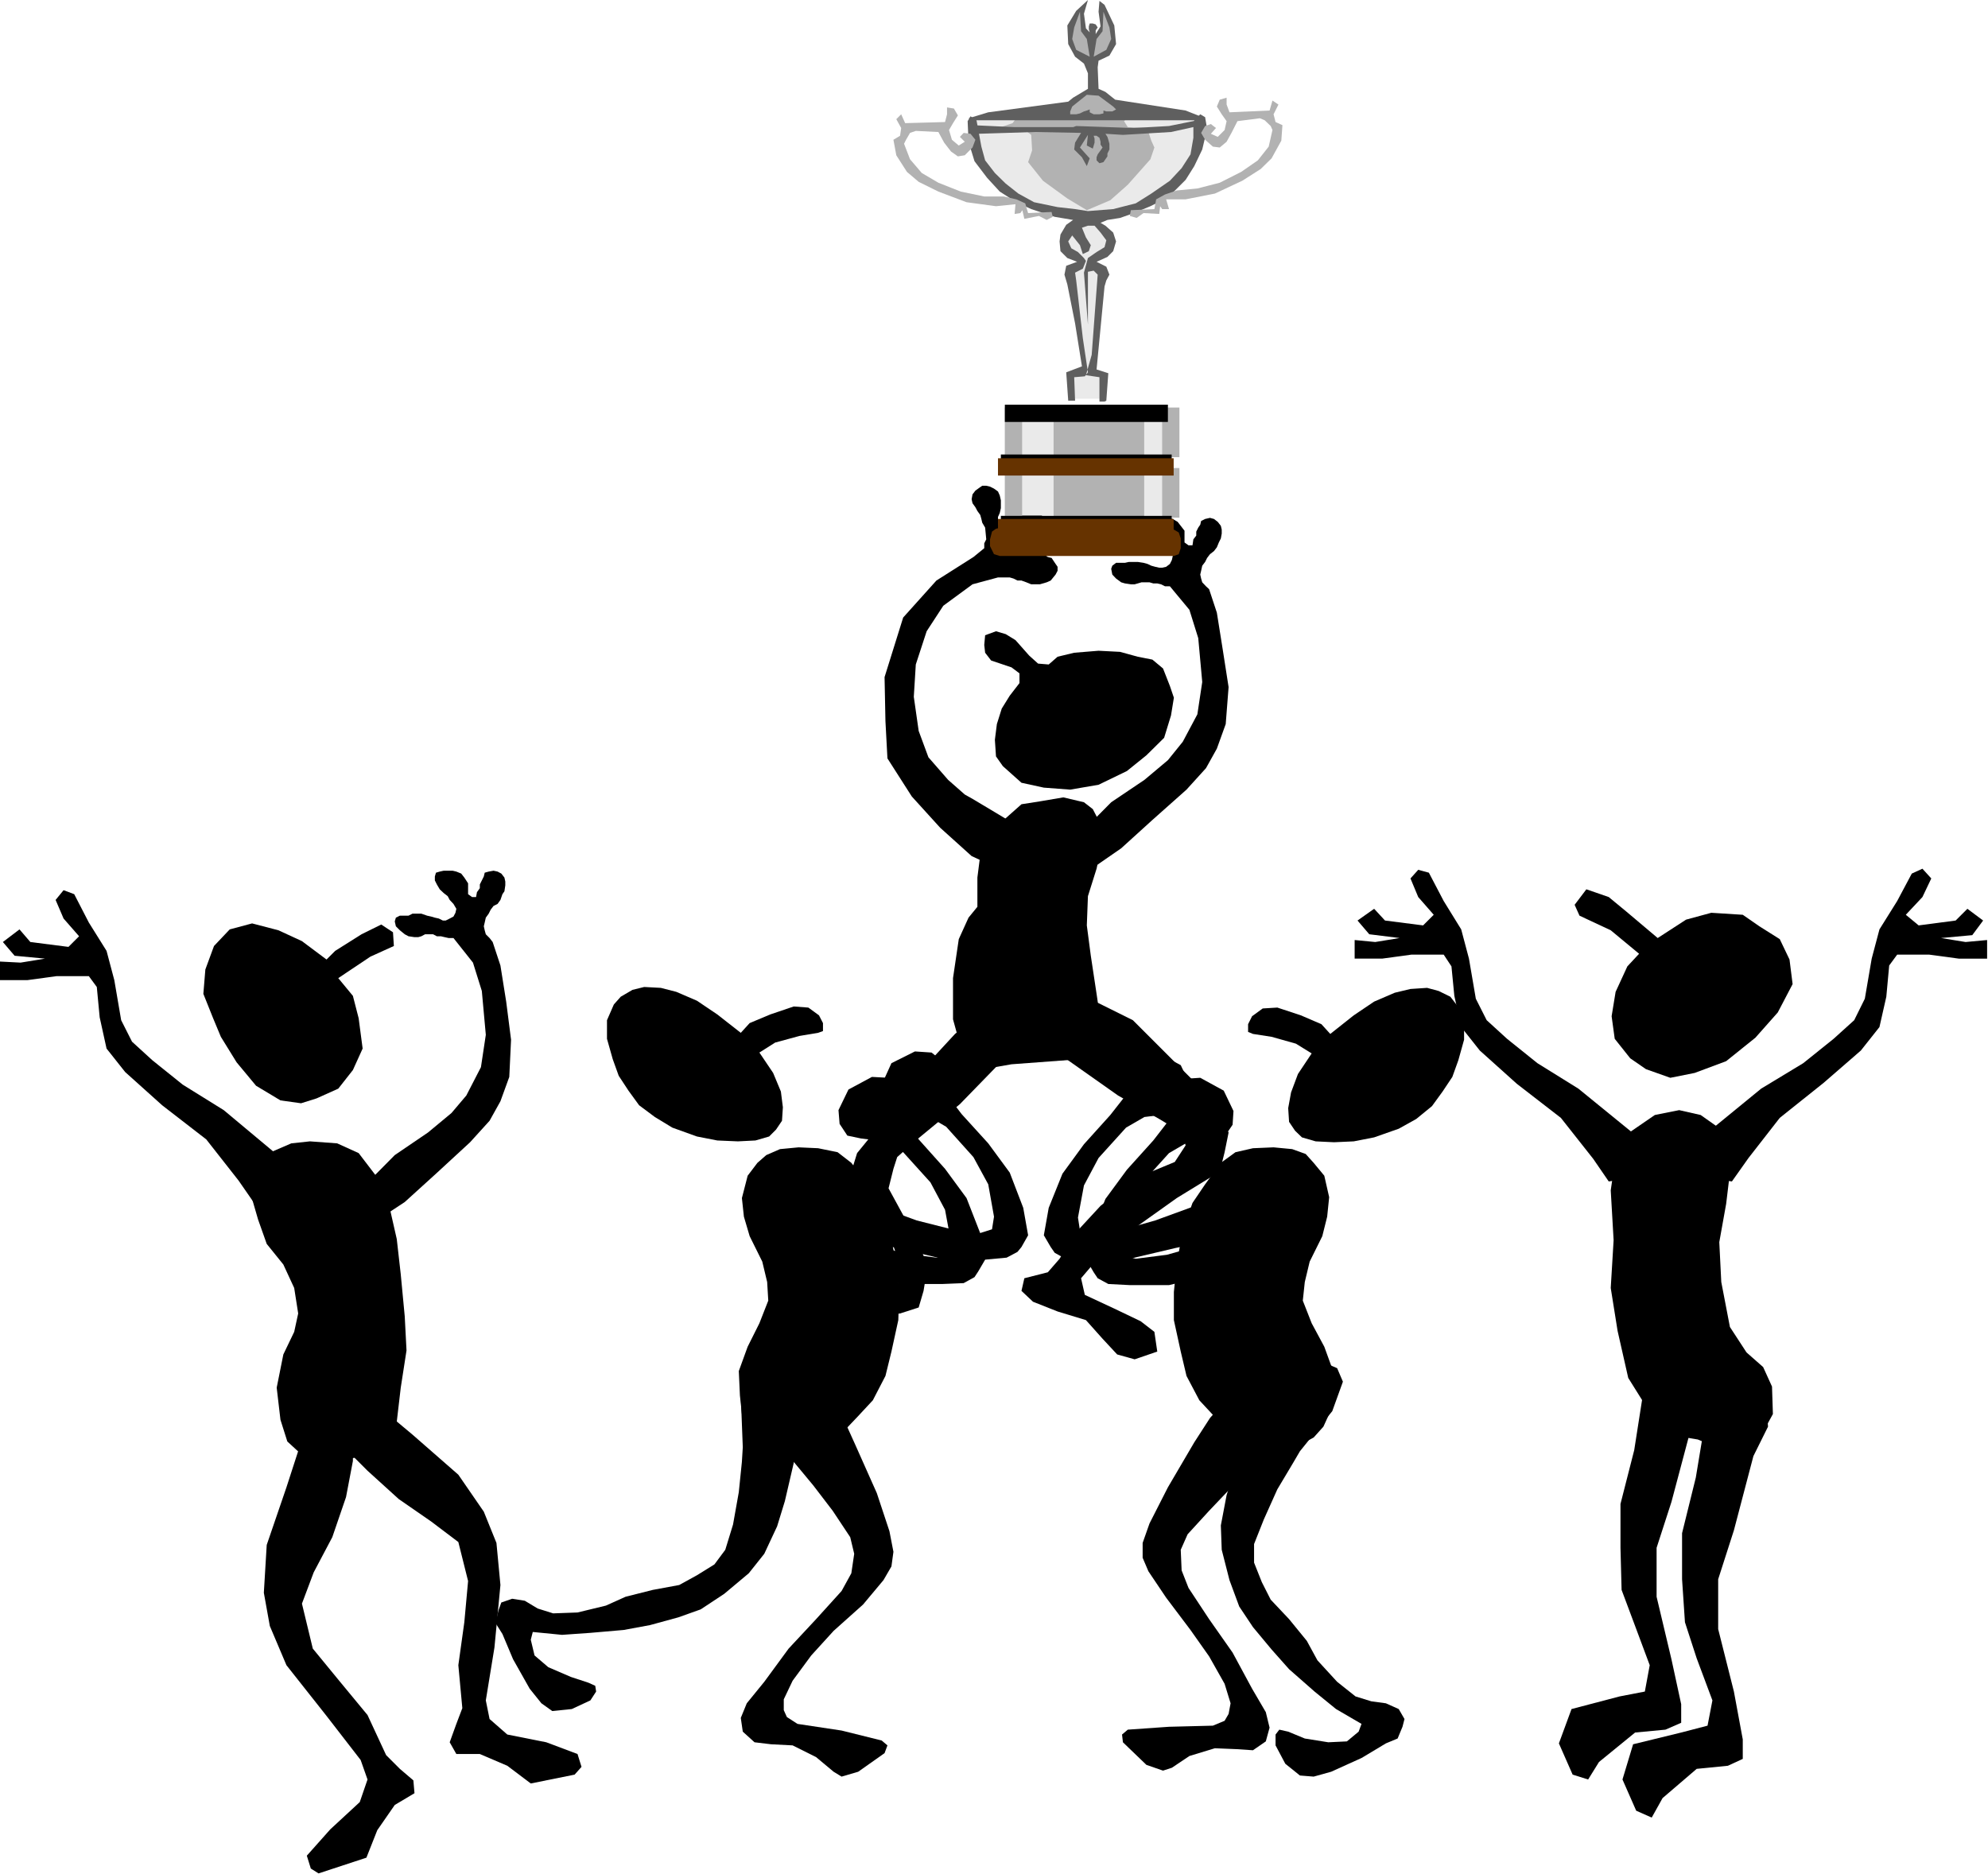 <?xml version="1.0" encoding="UTF-8" standalone="no"?>
<svg
   xmlns:ooo="http://xml.openoffice.org/svg/export"
   xmlns:dc="http://purl.org/dc/elements/1.1/"
   xmlns:cc="http://creativecommons.org/ns#"
   xmlns:rdf="http://www.w3.org/1999/02/22-rdf-syntax-ns#"
   xmlns:svg="http://www.w3.org/2000/svg"
   xmlns="http://www.w3.org/2000/svg"
   xmlns:sodipodi="http://sodipodi.sourceforge.net/DTD/sodipodi-0.dtd"
   xmlns:inkscape="http://www.inkscape.org/namespaces/inkscape"
   version="1.2"
   width="89.74mm"
   height="84.62mm"
   viewBox="0 0 8974 8462"
   preserveAspectRatio="xMidYMid"
   xml:space="preserve"
   id="svg179"
   sodipodi:docname="teamwin.svg"
   style="fill-rule:evenodd;stroke-width:28.222;stroke-linejoin:round"
   inkscape:version="0.92.5 (2060ec1f9f, 2020-04-08)"><sodipodi:namedview
   pagecolor="#ffffff"
   bordercolor="#666666"
   borderopacity="1"
   objecttolerance="10"
   gridtolerance="10"
   guidetolerance="10"
   inkscape:pageopacity="0"
   inkscape:pageshadow="2"
   inkscape:window-width="664"
   inkscape:window-height="487"
   id="namedview181"
   showgrid="false"
   inkscape:zoom="0.2102413"
   inkscape:cx="169.5874"
   inkscape:cy="159.91181"
   inkscape:window-x="0"
   inkscape:window-y="0"
   inkscape:window-maximized="0"
   inkscape:current-layer="svg179" />
 <defs
   class="ClipPathGroup"
   id="defs8">
  <clipPath
   id="presentation_clip_path"
   clipPathUnits="userSpaceOnUse">
   <rect
   x="0"
   y="0"
   width="21000"
   height="29700"
   id="rect2" />
  </clipPath>
  <clipPath
   id="presentation_clip_path_shrink"
   clipPathUnits="userSpaceOnUse">
   <rect
   x="21"
   y="29"
   width="20958"
   height="29641"
   id="rect5" />
  </clipPath>
 </defs>
 <defs
   class="TextShapeIndex"
   id="defs12">
  <g
   ooo:slide="id1"
   ooo:id-list="id3"
   id="g10" />
 </defs>
 <defs
   class="EmbeddedBulletChars"
   id="defs44">
  <g
   id="bullet-char-template-57356"
   transform="matrix(4.8828125e-4,0,0,-4.8828125e-4,0,0)">
   <path
   d="M 580,1141 1163,571 580,0 -4,571 Z"
   id="path14"
   inkscape:connector-curvature="0" />
  </g>
  <g
   id="bullet-char-template-57354"
   transform="matrix(4.8828125e-4,0,0,-4.8828125e-4,0,0)">
   <path
   d="M 8,1128 H 1137 V 0 H 8 Z"
   id="path17"
   inkscape:connector-curvature="0" />
  </g>
  <g
   id="bullet-char-template-10146"
   transform="matrix(4.8828125e-4,0,0,-4.8828125e-4,0,0)">
   <path
   d="M 174,0 602,739 174,1481 1456,739 Z M 1358,739 309,1346 659,739 Z"
   id="path20"
   inkscape:connector-curvature="0" />
  </g>
  <g
   id="bullet-char-template-10132"
   transform="matrix(4.8828125e-4,0,0,-4.8828125e-4,0,0)">
   <path
   d="M 2015,739 1276,0 H 717 l 543,543 H 174 v 393 h 1086 l -543,545 h 557 z"
   id="path23"
   inkscape:connector-curvature="0" />
  </g>
  <g
   id="bullet-char-template-10007"
   transform="matrix(4.8828125e-4,0,0,-4.8828125e-4,0,0)">
   <path
   d="m 0,-2 c -7,16 -16,29 -25,39 l 381,530 c -94,256 -141,385 -141,387 0,25 13,38 40,38 9,0 21,-2 34,-5 21,4 42,12 65,25 l 27,-13 111,-251 280,301 64,-25 24,25 c 21,-10 41,-24 62,-43 C 886,937 835,863 770,784 769,783 710,716 594,584 L 774,223 c 0,-27 -21,-55 -63,-84 l 16,-20 C 717,90 699,76 672,76 641,76 570,178 457,381 L 164,-76 c -22,-34 -53,-51 -92,-51 -42,0 -63,17 -64,51 -7,9 -10,24 -10,44 0,9 1,19 2,30 z"
   id="path26"
   inkscape:connector-curvature="0" />
  </g>
  <g
   id="bullet-char-template-10004"
   transform="matrix(4.8828125e-4,0,0,-4.8828125e-4,0,0)">
   <path
   d="M 285,-33 C 182,-33 111,30 74,156 52,228 41,333 41,471 c 0,78 14,145 41,201 34,71 87,106 158,106 53,0 88,-31 106,-94 l 23,-176 c 8,-64 28,-97 59,-98 l 735,706 c 11,11 33,17 66,17 42,0 63,-15 63,-46 V 965 c 0,-36 -10,-64 -30,-84 L 442,47 C 390,-6 338,-33 285,-33 Z"
   id="path29"
   inkscape:connector-curvature="0" />
  </g>
  <g
   id="bullet-char-template-9679"
   transform="matrix(4.8828125e-4,0,0,-4.8828125e-4,0,0)">
   <path
   d="M 813,0 C 632,0 489,54 383,161 276,268 223,411 223,592 c 0,181 53,324 160,431 106,107 249,161 430,161 179,0 323,-54 432,-161 108,-107 162,-251 162,-431 0,-180 -54,-324 -162,-431 C 1136,54 992,0 813,0 Z"
   id="path32"
   inkscape:connector-curvature="0" />
  </g>
  <g
   id="bullet-char-template-8226"
   transform="matrix(4.8828125e-4,0,0,-4.8828125e-4,0,0)">
   <path
   d="m 346,457 c -73,0 -137,26 -191,78 -54,51 -81,114 -81,188 0,73 27,136 81,188 54,52 118,78 191,78 73,0 134,-26 185,-79 51,-51 77,-114 77,-187 0,-75 -25,-137 -76,-188 -50,-52 -112,-78 -186,-78 z"
   id="path35"
   inkscape:connector-curvature="0" />
  </g>
  <g
   id="bullet-char-template-8211"
   transform="matrix(4.8828125e-4,0,0,-4.8828125e-4,0,0)">
   <path
   d="M -4,459 H 1135 V 606 H -4 Z"
   id="path38"
   inkscape:connector-curvature="0" />
  </g>
  <g
   id="bullet-char-template-61548"
   transform="matrix(4.8828125e-4,0,0,-4.8828125e-4,0,0)">
   <path
   d="m 173,740 c 0,163 58,303 173,419 116,115 255,173 419,173 163,0 302,-58 418,-173 116,-116 174,-256 174,-419 0,-163 -58,-303 -174,-418 C 1067,206 928,148 765,148 601,148 462,206 346,322 231,437 173,577 173,740 Z"
   id="path41"
   inkscape:connector-curvature="0" />
  </g>
 </defs>
 <g
   id="g49"
   transform="translate(-6013,-10619)">
  <g
   id="id2"
   class="Master_Slide">
   <g
   id="bg-id2"
   class="Background" />
   <g
   id="bo-id2"
   class="BackgroundObjects" />
  </g>
 </g>
 <g
   class="SlideGroup"
   id="g177"
   transform="translate(-6013,-10619)">
  <g
   id="g175">
   <g
   id="container-id1">
    <g
   id="id1"
   class="Slide"
   clip-path="url(#presentation_clip_path)">
     <g
   class="Page"
   id="g171">
      <g
   class="Graphic"
   id="g169">
       <g
   id="id3">
        <rect
   class="BoundingBox"
   x="6013"
   y="10619"
   width="8974"
   height="8462"
   id="rect51"
   style="fill:none;stroke:none" />
        <defs
   id="defs56">
         <clipPath
   id="clip_path_1"
   clipPathUnits="userSpaceOnUse">
          <path
   d="m 6013,10619 h 8973 v 8461 H 6013 Z"
   id="path53"
   inkscape:connector-curvature="0" />
         </clipPath>
        </defs>
        <g
   clip-path="url(#clip_path_1)"
   id="g166">
         <path
   d="m 9472,15834 62,-27 84,-8 88,4 88,18 62,48 75,97 57,84 40,124 31,150 13,128 -4,127 -31,142 -27,110 -57,110 -66,71 -75,79 -75,44 -80,18 -84,4 -83,-17 -58,-31 -39,-44 -31,-62 -9,-84 -5,-110 40,-110 53,-106 40,-102 -5,-84 -22,-92 -57,-115 -26,-88 -9,-84 26,-101 44,-58 z"
   id="path58"
   inkscape:connector-curvature="0"
   style="fill:#000000;stroke:none" />
         <path
   d="m 9357,15282 -106,-83 -92,-62 -93,-40 -70,-18 -75,-4 -53,13 -53,31 -31,35 -31,71 v 84 l 26,92 27,75 44,67 48,66 71,53 79,48 111,40 92,18 93,4 79,-4 62,-18 31,-31 27,-40 4,-61 -9,-71 -35,-84 -62,-92 71,-45 110,-30 84,-14 22,-8 v -36 l -18,-35 -48,-35 -66,-5 -106,36 -93,39 z"
   id="path60"
   inkscape:connector-curvature="0"
   style="fill:#000000;stroke:none" />
         <path
   d="m 9600,16002 -53,-53 -49,-22 h -13 l -53,4 -13,9 -35,79 26,106 80,106 158,88 217,44 225,53 h 176 l 97,-4 49,-27 17,-26 31,-53 -22,-119 -62,-159 -97,-132 -119,-133 -61,-79 -14,-66 -17,-93 -44,-40 -75,-4 -106,57 -45,93 5,62 35,53 62,13 106,13 84,49 123,136 66,124 27,146 -9,57 -57,13 -141,-18 -142,-39 -181,-66 -105,-67 -40,-53 z"
   id="path62"
   inkscape:connector-curvature="0"
   style="fill:#000000;stroke:none" />
         <path
   d="m 9794,15887 -53,-53 -48,-22 h -14 l -53,4 -13,9 -35,79 26,106 80,111 159,83 216,49 225,53 h 176 l 97,-9 49,-26 18,-22 30,-53 -22,-124 -61,-159 -97,-132 -120,-132 -61,-80 -14,-66 -17,-97 -44,-35 -75,-5 -106,53 -44,97 4,62 35,53 62,13 106,13 84,49 123,137 67,123 26,146 -9,57 -57,18 -141,-22 -142,-36 -180,-66 -106,-66 -40,-57 z"
   id="path64"
   inkscape:connector-curvature="0"
   style="fill:#000000;stroke:none" />
         <path
   d="m 9556,16915 66,-27 75,9 75,49 49,79 52,115 98,220 57,172 18,93 -9,66 -36,62 -92,110 -133,119 -101,111 -84,114 -40,84 v 49 l 14,31 48,31 199,30 181,45 26,22 -13,35 -119,84 -75,22 -36,-22 -79,-66 -106,-53 -97,-5 -75,-9 -53,-48 -9,-62 27,-66 79,-97 110,-150 124,-133 115,-127 44,-80 13,-88 -18,-75 -79,-119 -88,-115 -88,-106 -75,-106 -40,-88 9,-62 31,-39 z"
   id="path66"
   inkscape:connector-curvature="0"
   style="fill:#000000;stroke:none" />
         <path
   d="m 9366,17153 -9,-234 40,-132 57,-35 106,22 62,83 v 14 l 18,136 -9,18 -35,199 -40,172 -35,114 -58,124 -70,88 -111,93 -106,70 -101,36 -128,35 -119,22 -150,13 -128,9 -132,-13 -9,35 17,71 62,53 102,44 79,26 31,14 4,26 -26,40 -84,39 -88,9 -49,-35 -53,-66 -75,-133 -48,-114 -31,-49 13,-57 13,-36 49,-17 57,9 58,35 70,22 110,-4 128,-31 89,-40 123,-31 119,-22 80,-44 79,-49 49,-66 35,-114 26,-146 14,-137 z"
   id="path68"
   inkscape:connector-curvature="0"
   style="fill:#000000;stroke:none" />
         <path
   d="m 11907,15829 -61,-22 -84,-8 -93,4 -79,18 -66,48 -71,97 -57,84 -44,124 -27,150 -13,128 v 127 l 31,142 26,110 58,110 66,71 75,79 75,44 79,18 80,4 83,-17 58,-31 44,-49 26,-57 14,-79 4,-115 -40,-110 -57,-106 -40,-102 9,-84 22,-92 57,-115 22,-88 9,-88 -22,-97 -48,-58 z"
   id="path70"
   inkscape:connector-curvature="0"
   style="fill:#000000;stroke:none" />
         <path
   d="m 12018,15287 106,-84 92,-62 93,-40 71,-17 75,-5 52,14 53,26 31,40 31,70 v 84 l -26,93 -27,75 -44,66 -48,66 -71,58 -79,44 -111,39 -92,18 -89,4 -83,-4 -62,-18 -31,-30 -27,-40 -4,-62 13,-71 31,-83 62,-93 -71,-44 -110,-31 -84,-13 -22,-9 v -35 l 18,-36 48,-35 66,-4 106,35 93,40 z"
   id="path72"
   inkscape:connector-curvature="0"
   style="fill:#000000;stroke:none" />
         <path
   d="m 11779,16006 53,-53 49,-22 h 13 l 53,4 13,9 36,80 -27,105 -79,106 -159,89 -216,44 -225,53 h -177 l -97,-5 -48,-26 -18,-27 -31,-53 22,-123 62,-155 97,-132 119,-132 62,-80 13,-66 18,-97 44,-35 75,-5 106,58 44,92 -4,62 -36,53 -62,13 -105,13 -84,49 -124,137 -66,123 -26,146 8,57 58,14 141,-18 141,-40 181,-66 106,-66 40,-53 z"
   id="path74"
   inkscape:connector-curvature="0"
   style="fill:#000000;stroke:none" />
         <path
   d="m 11585,15891 53,-53 49,-22 h 13 l 53,5 13,8 36,80 -27,106 -79,106 -159,88 -216,44 -225,53 h -177 l -97,-4 -48,-27 -18,-26 -31,-53 22,-124 62,-154 97,-133 119,-132 62,-79 13,-67 18,-97 44,-35 75,-4 106,57 44,93 -5,61 -35,53 -62,14 -106,13 -83,48 -124,137 -66,124 -27,145 9,58 58,13 141,-18 141,-40 181,-66 106,-66 39,-53 z"
   id="path76"
   inkscape:connector-curvature="0"
   style="fill:#000000;stroke:none" />
         <path
   d="m 11753,16950 -62,-40 h -79 l -75,40 -62,71 -71,110 -119,203 -83,163 -31,88 v 67 l 26,61 80,119 110,146 84,119 70,124 27,88 -9,48 -18,31 -53,22 -198,5 -186,13 -26,22 4,35 106,102 75,26 40,-13 79,-53 115,-35 97,4 75,5 58,-40 17,-62 -17,-70 -62,-106 -88,-163 -106,-151 -93,-141 -31,-79 -4,-93 31,-70 97,-106 97,-102 106,-92 88,-97 48,-80 v -66 l -22,-40 z"
   id="path78"
   inkscape:connector-curvature="0"
   style="fill:#000000;stroke:none" />
         <path
   d="m 11881,17171 146,-181 48,-133 -26,-61 -102,-44 -101,35 -5,9 -97,97 v 17 l -88,186 -71,163 -35,110 -26,137 4,110 35,137 44,119 62,93 84,101 79,89 115,101 97,79 115,67 -13,35 -53,44 -84,4 -106,-17 -75,-31 -40,-9 -17,22 v 49 l 44,83 66,53 62,5 79,-22 137,-62 110,-66 53,-22 22,-53 9,-35 -26,-45 -58,-26 -66,-9 -71,-22 -83,-66 -89,-97 -48,-88 -80,-98 -83,-88 -40,-79 -35,-88 v -84 l 44,-111 61,-136 71,-119 z"
   id="path80"
   inkscape:connector-curvature="0"
   style="fill:#000000;stroke:none" />
         <path
   d="m 10747,13619 40,-35 75,-18 110,-9 97,5 80,22 66,13 48,40 31,79 18,53 -13,80 -31,101 -80,79 -88,71 -128,62 -128,22 -119,-9 -101,-22 -84,-75 -31,-44 -5,-75 9,-71 22,-70 36,-58 44,-57 v -44 l -36,-27 -92,-31 -27,-35 -4,-35 4,-44 49,-18 44,13 44,27 62,70 40,36 z"
   id="path82"
   inkscape:connector-curvature="0"
   style="fill:#000000;stroke:none" />
         <path
   d="m 10341,14859 44,-97 40,-49 v -132 l 13,-102 53,-83 53,-75 80,-71 83,-13 106,-18 93,22 40,31 39,75 v 93 l -22,101 -39,124 -5,132 18,137 26,172 22,150 -35,97 -62,48 -309,23 -172,30 -53,-92 -39,-141 v -186 z"
   id="path84"
   inkscape:connector-curvature="0"
   style="fill:#000000;stroke:none" />
         <path
   d="m 11352,15450 -225,-225 -159,-79 -199,-27 -93,40 v 110 l 133,119 251,177 186,106 101,61 18,58 -49,75 -181,75 -154,123 -110,119 -75,120 -53,61 -106,27 -13,57 52,49 111,44 128,39 75,84 66,71 79,22 102,-35 -13,-89 -62,-48 -119,-57 -133,-62 -17,-75 75,-88 159,-133 198,-141 194,-119 22,-88 18,-89 -40,-70 -79,-124 z"
   id="path86"
   inkscape:connector-curvature="0"
   style="fill:#000000;stroke:none" />
         <path
   d="m 10165,15459 159,-172 110,-88 101,-23 111,49 8,88 -128,106 -180,185 -199,164 -84,75 -17,53 -22,88 79,145 62,115 35,93 -18,110 -22,75 -84,27 -141,13 -123,48 -71,49 -93,-31 -17,-106 101,-40 190,-48 102,18 39,-18 13,-102 -39,-114 -84,-115 -71,-119 -26,-75 26,-84 58,-71 106,-132 z"
   id="path88"
   inkscape:connector-curvature="0"
   style="fill:#000000;stroke:none" />
         <path
   d="m 10407,14228 177,106 17,75 -66,75 -61,35 -75,-35 -142,-128 -128,-141 -110,-172 -9,-168 -4,-199 84,-269 150,-167 167,-106 49,-40 v -22 l 9,-18 -5,-53 -13,-22 -4,-17 -5,-18 -13,-18 -9,-17 -13,-18 -4,-18 4,-22 13,-17 18,-13 13,-9 h 18 l 17,4 18,9 18,13 8,18 5,22 v 18 17 l -5,22 -8,18 v 18 17 h 22 l 17,-4 18,-13 9,-18 4,-18 13,-22 9,-17 14,-18 17,-5 18,-4 h 17 l 23,4 17,5 9,18 v 17 18 l -9,17 -13,18 -4,18 -14,17 -22,18 -17,4 -14,18 -17,5 -9,17 -13,18 v 17 l 17,14 18,4 h 22 26 23 l 26,5 18,13 17,4 18,27 9,13 v 18 l -9,17 -22,27 -18,8 -31,9 h -13 -26 l -22,-9 -22,-8 h -18 l -18,-9 -17,-5 h -18 -18 -17 l -115,31 -132,97 -75,115 -49,150 -9,146 22,154 44,119 89,102 75,66 z"
   id="path90"
   inkscape:connector-curvature="0"
   style="fill:#000000;stroke:none" />
         <path
   d="m 10937,14334 92,-93 150,-101 106,-89 67,-83 66,-124 22,-146 -18,-198 -40,-128 -88,-106 h -22 l -18,-9 -17,-4 h -18 l -17,-5 h -18 -18 l -17,5 -14,4 h -17 l -27,-4 -17,-5 -23,-17 -17,-18 -5,-26 5,-14 17,-13 h 23 17 l 18,-4 h 26 14 l 26,4 18,5 17,8 18,5 18,4 h 13 l 18,-4 17,-13 9,-18 4,-18 -13,-22 -17,-17 -9,-18 -18,-9 -18,-17 -13,-27 -9,-18 v -13 l 5,-17 17,-9 18,-5 h 18 22 l 17,5 22,13 14,18 17,22 v 17 18 18 l 18,13 h 18 l 4,-27 13,-17 v -18 l 9,-18 9,-13 4,-17 18,-9 22,-5 18,5 17,13 14,18 4,17 v 18 l -4,22 -9,18 -9,22 -13,17 -18,14 -13,17 -9,18 -13,17 -5,23 -4,17 4,18 5,17 17,18 14,13 35,106 26,163 27,173 -13,167 -40,111 -49,88 -88,97 -154,137 -141,128 -120,83 -70,5 -35,-40 -14,-93 44,-48 z"
   id="path92"
   inkscape:connector-curvature="0"
   style="fill:#000000;stroke:none" />
         <path
   d="m 13496,14854 128,-83 114,-31 142,9 75,52 92,58 44,92 14,111 -67,128 -101,114 -132,106 -142,53 -110,22 -110,-39 -71,-49 -70,-88 -14,-102 18,-110 53,-115 53,-57 -128,-106 -141,-66 -22,-49 53,-70 101,35 80,66 z"
   id="path94"
   inkscape:connector-curvature="0"
   style="fill:#000000;stroke:none" />
         <path
   d="m 13302,15869 66,-137 115,-79 110,-22 97,22 75,53 26,97 31,110 -17,141 -31,173 9,180 39,203 75,115 75,66 40,88 4,124 -53,97 -172,66 -114,-48 -84,-14 -128,-101 -102,-163 -48,-212 -31,-194 13,-216 -13,-225 z"
   id="path96"
   inkscape:connector-curvature="0"
   style="fill:#000000;stroke:none" />
         <path
   d="m 13655,15927 -31,-89 97,-106 242,-198 190,-115 137,-110 93,-84 48,-97 31,-181 35,-132 80,-128 66,-124 48,-22 40,44 -40,84 -75,80 58,48 167,-22 53,-53 71,53 -49,66 -141,13 111,18 97,-9 v 84 h -128 l -133,-18 h -145 l -36,49 -13,141 -31,137 -84,106 -167,145 -199,159 -141,181 -75,106 z"
   id="path98"
   inkscape:connector-curvature="0"
   style="fill:#000000;stroke:none" />
         <path
   d="m 13390,17166 53,-339 88,-98 172,31 9,181 -66,128 -88,331 -67,207 v 221 l 67,282 44,203 v 84 l -71,31 -137,13 -163,133 -49,79 -70,-22 -62,-141 57,-155 217,-57 114,-22 22,-119 -66,-177 -61,-163 -5,-190 v -198 z"
   id="path100"
   inkscape:connector-curvature="0"
   style="fill:#000000;stroke:none" />
         <path
   d="m 13668,17290 57,-344 88,-102 168,35 13,181 -66,133 -88,335 -71,221 v 225 l 71,282 40,216 v 88 l -67,31 -141,14 -154,132 -49,88 -70,-31 -62,-141 48,-159 217,-53 119,-31 22,-114 -71,-190 -53,-163 -13,-194 v -208 z"
   id="path102"
   inkscape:connector-curvature="0"
   style="fill:#000000;stroke:none" />
         <path
   d="m 13447,15927 36,-89 -102,-106 -243,-198 -185,-115 -137,-110 -92,-84 -49,-97 -31,-181 -35,-132 -79,-128 -67,-128 -48,-13 -35,39 35,84 70,80 -48,48 -172,-22 -49,-53 -75,53 53,62 137,17 -110,18 -93,-9 v 84 h 124 l 132,-18 h 146 l 35,53 13,133 31,141 84,106 167,150 199,154 146,185 70,102 z"
   id="path104"
   inkscape:connector-curvature="0"
   style="fill:#000000;stroke:none" />
         <path
   d="m 7487,14951 -111,-83 -106,-49 -119,-31 -101,27 -71,75 -39,106 -9,110 44,110 35,84 71,115 88,106 110,66 93,13 70,-22 98,-44 66,-84 44,-97 -18,-137 -26,-101 -66,-80 145,-97 106,-48 -4,-62 -53,-35 -89,44 -119,75 z"
   id="path106"
   inkscape:connector-curvature="0"
   style="fill:#000000;stroke:none" />
         <path
   d="m 7195,15896 31,-71 102,-44 84,-9 123,9 97,44 84,110 53,124 35,154 18,159 18,190 8,154 -26,168 -18,154 -39,75 -67,66 -123,31 -119,-8 -84,-18 -62,-57 -31,-98 -17,-145 30,-150 49,-102 18,-83 -18,-115 -49,-106 -75,-93 -39,-110 -27,-93 9,-70 z"
   id="path108"
   inkscape:connector-curvature="0"
   style="fill:#000000;stroke:none" />
         <path
   d="m 7566,16946 150,17 159,133 207,181 115,167 57,141 18,190 -27,282 -39,239 17,84 80,70 176,35 141,53 18,58 -31,35 -198,40 -106,-80 -124,-53 h -106 l -30,-53 30,-83 27,-71 -18,-194 27,-194 17,-186 -44,-176 -123,-93 -146,-101 -141,-128 -115,-115 -40,-84 z"
   id="path110"
   inkscape:connector-curvature="0"
   style="fill:#000000;stroke:none" />
         <path
   d="m 7504,17038 -128,80 -70,216 -89,260 -13,216 27,150 75,177 181,229 154,199 31,88 -35,102 -133,123 -106,119 18,58 35,22 216,-71 49,-124 79,-114 89,-53 -5,-58 -61,-52 -62,-62 -84,-181 -128,-155 -119,-145 -49,-203 53,-141 84,-159 62,-181 31,-163 v -97 z"
   id="path112"
   inkscape:connector-curvature="0"
   style="fill:#000000;stroke:none" />
         <path
   d="m 7703,15927 92,-93 150,-102 106,-88 67,-79 66,-128 22,-146 -18,-198 -40,-128 -88,-111 h -22 l -18,-4 -17,-4 h -18 l -17,-9 h -18 -18 l -17,9 -14,4 h -17 l -27,-4 -17,-9 -22,-18 -18,-18 -5,-22 5,-17 18,-9 h 22 17 l 18,-9 h 26 14 l 26,9 18,4 17,5 18,4 18,9 h 13 l 18,-9 17,-9 9,-17 4,-18 -13,-22 -17,-18 -9,-17 -18,-14 -18,-17 -13,-22 -9,-18 v -18 l 5,-17 17,-5 18,-4 h 18 22 l 17,4 22,9 14,18 17,26 v 18 18 13 l 18,13 h 18 l 4,-22 13,-18 v -17 l 9,-18 9,-18 4,-17 18,-5 22,-4 18,4 17,9 14,18 4,18 v 17 l -4,27 -9,13 -9,26 -13,18 -18,9 -13,17 -9,18 -13,18 -5,22 -4,17 4,18 5,18 17,17 14,18 35,106 26,163 22,172 -8,168 -40,110 -49,88 -88,97 -154,142 -141,128 -120,79 -70,9 -35,-44 -14,-93 44,-44 z"
   id="path114"
   inkscape:connector-curvature="0"
   style="fill:#000000;stroke:none" />
         <path
   d="m 7332,16028 35,-93 -101,-101 -243,-203 -185,-115 -137,-110 -92,-84 -49,-97 -31,-181 -35,-132 -80,-128 -66,-128 -48,-18 -36,44 36,84 70,80 -48,48 -172,-22 -49,-57 -75,57 53,62 137,13 -110,18 -97,-5 v 84 h 128 l 132,-18 h 145 l 36,49 13,137 31,141 84,106 167,150 199,154 146,186 70,101 z"
   id="path116"
   inkscape:connector-curvature="0"
   style="fill:#000000;stroke:none" />
         <path
   d="m 10549,12459 h 731 v 220 h -731 z"
   id="path118"
   inkscape:connector-curvature="0"
   style="fill:#eaeaea;stroke:none" />
         <path
   d="m 10549,12459 h 78 v 228 h -78 z"
   id="path120"
   inkscape:connector-curvature="0"
   style="fill:#b2b2b2;stroke:none" />
         <path
   d="m 11259,12459 h 78 v 224 h -78 z"
   id="path122"
   inkscape:connector-curvature="0"
   style="fill:#b2b2b2;stroke:none" />
         <path
   d="m 10769,12463 h 409 v 220 h -409 z"
   id="path124"
   inkscape:connector-curvature="0"
   style="fill:#b2b2b2;stroke:none" />
         <path
   d="m 10549,12732 h 731 v 215 h -731 z"
   id="path126"
   inkscape:connector-curvature="0"
   style="fill:#eaeaea;stroke:none" />
         <path
   d="m 10549,12732 h 78 v 228 h -78 z"
   id="path128"
   inkscape:connector-curvature="0"
   style="fill:#b2b2b2;stroke:none" />
         <path
   d="m 11259,12732 h 78 v 224 h -78 z"
   id="path130"
   inkscape:connector-curvature="0"
   style="fill:#b2b2b2;stroke:none" />
         <path
   d="m 10769,12737 h 409 v 220 h -409 z"
   id="path132"
   inkscape:connector-curvature="0"
   style="fill:#b2b2b2;stroke:none" />
         <path
   d="m 10531,12671 h 771 v 78 h -771 z"
   id="path134"
   inkscape:connector-curvature="0"
   style="fill:#000000;stroke:none" />
         <path
   d="m 10518,12688 h 793 v 78 h -793 z"
   id="path136"
   inkscape:connector-curvature="0"
   style="fill:#663300;stroke:none" />
         <path
   d="m 10531,13001 h 759 l 22,9 22,13 9,27 v 44 l -9,27 -22,8 h -22 -764 l -26,-8 -18,-36 v -31 l 9,-35 18,-13 z"
   id="path138"
   inkscape:connector-curvature="0"
   style="fill:#663300;stroke:none" />
         <path
   d="m 10531,12948 h 771 v 78 h -771 z"
   id="path140"
   inkscape:connector-curvature="0"
   style="fill:#000000;stroke:none" />
         <path
   d="m 10518,12962 h 793 v 78 h -793 z"
   id="path142"
   inkscape:connector-curvature="0"
   style="fill:#663300;stroke:none" />
         <path
   d="m 10549,12446 h 736 v 78 h -736 z"
   id="path144"
   inkscape:connector-curvature="0"
   style="fill:#000000;stroke:none" />
         <path
   d="m 10403,11157 h 1041 -17 v 97 l -27,80 -40,53 -53,57 -66,57 -75,36 -88,31 -62,13 -40,4 -8,22 v 18 l 26,26 27,31 8,36 -13,26 -26,22 -53,22 -5,18 44,26 9,22 -9,58 -30,379 48,13 5,115 h -150 l -5,-119 62,-18 -53,-428 4,-22 31,-22 13,-9 -8,-13 -36,-22 -35,-22 -9,-26 5,-36 17,-22 27,-26 13,-18 -9,-26 -35,-9 -84,-18 -62,-22 -66,-31 -53,-31 -40,-39 -52,-53 -36,-53 -22,-66 -13,-67 z"
   id="path146"
   inkscape:connector-curvature="0"
   style="fill:#eaeaea;stroke:none" />
         <path
   d="m 10421,11162 22,119 17,62 44,57 49,48 57,45 71,39 106,22 79,9 58,9 114,-9 102,-26 70,-44 84,-58 53,-57 40,-62 13,-75 v -62 l 4,-17 27,-27 22,13 9,53 -22,93 -36,75 -39,62 -53,53 -44,35 -62,31 -75,31 -62,22 -57,9 -31,13 22,13 35,31 13,40 -13,44 -26,26 -49,22 44,22 14,36 -14,26 -8,27 -36,375 53,17 -9,124 -8,4 h -23 v -110 l -61,-9 26,-92 27,-362 -18,-18 -26,5 v 238 l -18,-234 18,-66 39,-27 36,-22 8,-31 -26,-35 -27,-31 h -30 l -27,9 18,44 22,35 -9,27 -27,13 -13,-40 -35,-44 -18,27 14,31 30,17 27,27 9,13 -14,35 -35,18 5,35 30,261 23,154 -14,18 -48,4 4,106 h -31 l -9,-128 71,-27 -31,-194 -35,-176 -13,-44 8,-40 49,-18 -44,-17 -31,-31 -4,-44 4,-31 26,-44 31,-22 -83,-14 -106,-35 -67,-31 -75,-48 -57,-62 -57,-75 -27,-88 -4,-93 13,-22 z"
   id="path148"
   inkscape:connector-curvature="0"
   style="fill:#5f5f5f;stroke:none" />
         <path
   d="m 10540,11135 57,22 -13,18 -53,18 97,4 40,31 4,70 -18,53 67,84 110,80 88,53 106,-45 79,-70 102,-115 18,-53 -14,-31 -13,-39 22,-18 -115,-4 -17,-27 17,-18 z"
   id="path150"
   inkscape:connector-curvature="0"
   style="fill:#b2b2b2;stroke:none" />
         <path
   d="m 10429,11223 256,-8 208,4 -27,44 -4,31 35,35 22,40 13,-35 -44,-49 36,-57 -5,48 27,14 8,-27 v -18 l -4,-13 h 13 l 13,9 5,18 v 13 l 9,13 -9,13 -13,18 -5,13 v 14 l 13,13 18,-5 9,-13 9,-13 v -13 l 9,-18 v -13 -13 l -5,-18 -4,-13 -9,-14 79,5 217,-13 123,-27 -4,-26 -128,26 -159,9 -260,-9 -14,5 h -264 l -194,-9 z"
   id="path152"
   inkscape:connector-curvature="0"
   style="fill:#5f5f5f;stroke:none" />
         <path
   d="m 10421,11162 h 992 l 40,-9 -88,-35 -318,-49 -44,-35 -31,-14 -4,-97 4,-30 49,-23 30,-52 -8,-84 -44,-93 -23,-18 -4,49 9,66 -22,35 v -17 l 9,-13 -9,-14 -13,-4 h -14 l -4,13 v 13 l 4,14 -17,-18 -9,-66 18,-62 -53,49 -40,66 4,84 31,57 40,31 18,44 v 70 l -67,40 -22,18 -361,48 -89,27 z"
   id="path154"
   inkscape:connector-curvature="0"
   style="fill:#5f5f5f;stroke:none" />
         <path
   d="m 10963,10795 27,-35 4,-88 27,71 8,52 -22,49 -57,31 z"
   id="path156"
   inkscape:connector-curvature="0"
   style="fill:#b2b2b2;stroke:none" />
         <path
   d="m 10919,10795 -26,-35 -5,-88 -26,71 -9,52 18,49 61,31 z"
   id="path158"
   inkscape:connector-curvature="0"
   style="fill:#b2b2b2;stroke:none" />
         <path
   d="m 10853,11100 66,-53 53,4 66,49 13,13 -17,9 h -13 -14 l -13,-4 v 13 l -18,4 h -13 -13 l -18,-9 v -13 l -13,5 -13,4 -18,9 -17,4 h -14 -13 v -13 z"
   id="path160"
   inkscape:connector-curvature="0"
   style="fill:#b2b2b2;stroke:none" />
         <path
   d="m 11453,11188 26,-9 23,18 -23,26 31,14 31,-31 9,-40 -22,-31 -22,-35 13,-31 31,-9 v 31 l 13,35 181,-8 13,-45 27,18 -22,44 9,35 31,14 -5,70 -44,80 -49,48 -83,53 -124,58 -132,26 h -88 l 13,44 h -31 l -9,-13 -4,35 -71,-4 -31,22 -31,-9 5,-26 106,-5 8,-44 40,-22 53,-18 93,-9 101,-26 97,-49 75,-52 49,-62 17,-75 -8,-18 -27,-26 -22,-9 -101,13 -27,53 -22,40 -31,26 -31,-4 -35,-31 -18,-31 z"
   id="path162"
   inkscape:connector-curvature="0"
   style="fill:#b2b2b2;stroke:none" />
         <path
   d="m 10394,11223 -31,-4 -17,18 22,22 -27,17 -31,-26 -13,-44 18,-31 22,-35 -18,-31 -31,-5 v 31 l -9,35 -180,5 -18,-40 -22,22 22,40 -5,35 -30,18 13,70 48,75 53,45 89,44 127,48 133,18 88,-9 -4,44 26,-4 9,-13 9,39 66,-13 35,18 27,-14 -5,-22 -106,5 -13,-44 -40,-18 -57,-13 h -88 l -106,-22 -101,-40 -75,-44 -53,-62 -27,-70 9,-18 18,-31 26,-9 102,5 26,48 31,40 31,22 31,-5 35,-35 13,-35 z"
   id="path164"
   inkscape:connector-curvature="0"
   style="fill:#b2b2b2;stroke:none" />
        </g>
       </g>
      </g>
     </g>
    </g>
   </g>
  </g>
 </g>
</svg>